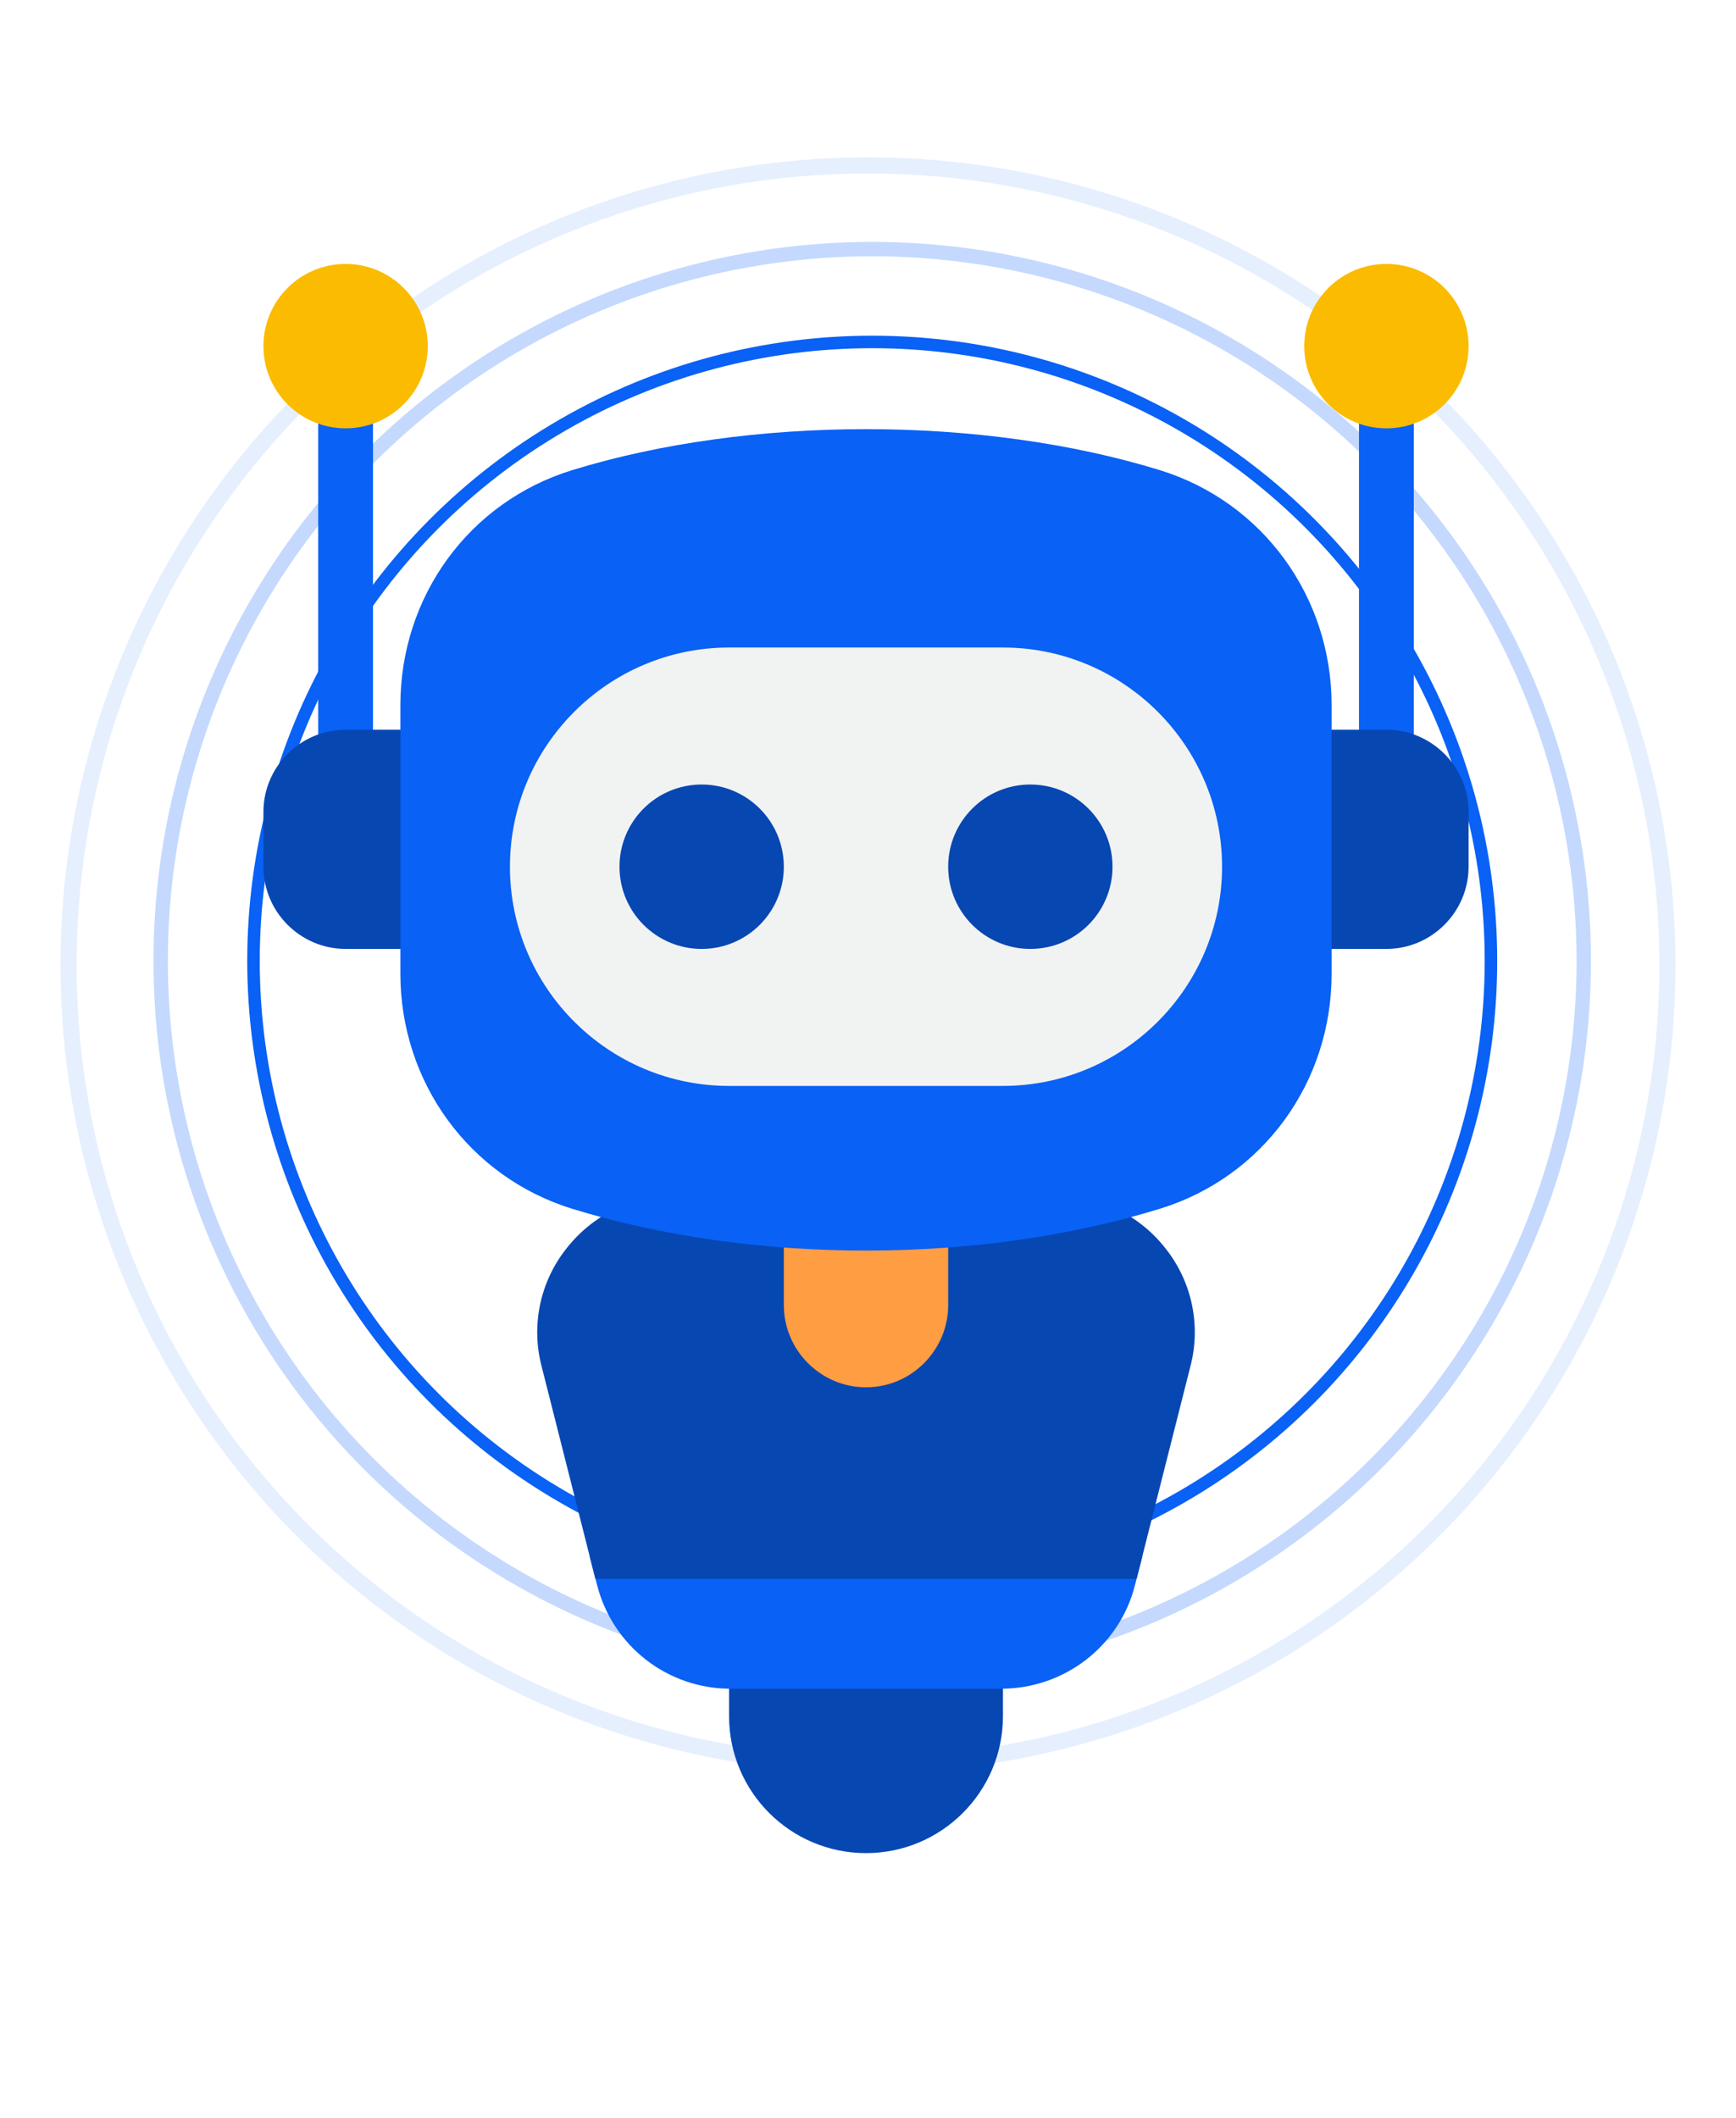 <svg width="287" height="350" viewBox="0 0 287 350" fill="none" xmlns="http://www.w3.org/2000/svg">
<circle cx="143.5" cy="159.5" r="132.165" stroke="#0961F5" stroke-opacity="0.1" stroke-width="2.67"/>
<circle cx="144.198" cy="158.801" r="102.29" stroke="#0961F5" stroke-width="2.066"/>
<circle cx="144.199" cy="158.801" r="117.634" stroke="#0961F5" stroke-opacity="0.24" stroke-width="2.376"/>
<g filter="url(#filter0_d_94_3304)">
<path d="M161.282 253.804H125.057C122.567 253.804 120.529 255.842 120.529 258.333V267.389C120.529 279.886 130.672 290.029 143.17 290.029C155.668 290.029 165.811 279.886 165.811 267.389V258.333C165.811 255.842 163.773 253.804 161.282 253.804Z" fill="#0747B2"/>
<path d="M229.202 113.432C226.711 113.432 224.674 111.395 224.674 108.904V50.039C224.674 47.548 226.711 45.511 229.202 45.511C231.692 45.511 233.73 47.548 233.73 50.039V108.904C233.73 111.395 231.692 113.432 229.202 113.432Z" fill="#0961F5"/>
<path d="M229.204 54.567C236.706 54.567 242.788 48.485 242.788 40.982C242.788 33.48 236.706 27.398 229.204 27.398C221.701 27.398 215.619 33.48 215.619 40.982C215.619 48.485 221.701 54.567 229.204 54.567Z" fill="#FBBB00"/>
<path d="M57.136 113.432C54.645 113.432 52.607 111.395 52.607 108.904V50.039C52.607 47.548 54.645 45.511 57.136 45.511C59.626 45.511 61.664 47.548 61.664 50.039V108.904C61.664 111.395 59.626 113.432 57.136 113.432ZM187.953 237.458C187.093 236.371 185.78 235.692 184.376 235.692H101.964C100.56 235.692 99.247 236.326 98.387 237.458C97.526 238.545 97.21 239.994 97.572 241.352L98.704 245.699C99.951 250.62 102.808 254.983 106.82 258.093C110.833 261.202 115.77 262.881 120.846 262.861H165.494C175.999 262.861 185.101 255.797 187.636 245.744L188.768 241.352C189.131 239.994 188.814 238.545 187.953 237.458Z" fill="#0961F5"/>
<path d="M192.753 190.184C190.616 187.419 187.87 185.185 184.729 183.653C181.588 182.122 178.135 181.335 174.641 181.354H111.7C104.545 181.354 97.934 184.569 93.587 190.184C91.47 192.87 90.001 196.007 89.295 199.353C88.588 202.698 88.662 206.162 89.512 209.474L98.433 244.703H187.908L196.829 209.474C197.679 206.162 197.753 202.698 197.046 199.353C196.339 196.007 194.87 192.87 192.753 190.184Z" fill="#0747B2"/>
<path d="M152.227 185.611H134.114C131.624 185.611 129.586 187.648 129.586 190.139V199.467C129.586 206.938 135.699 213.051 143.17 213.051C150.642 213.051 156.755 206.938 156.755 199.467V190.139C156.755 187.648 154.717 185.611 152.227 185.611Z" fill="#FF9D42"/>
<path d="M70.72 104.376H57.135C49.664 104.376 43.551 110.489 43.551 117.96V127.017C43.551 134.488 49.664 140.601 57.135 140.601H70.72C73.21 140.601 75.248 138.563 75.248 136.073V108.904C75.248 106.414 73.21 104.376 70.72 104.376ZM229.204 104.376H215.62C213.129 104.376 211.092 106.414 211.092 108.904V136.073C211.092 138.563 213.129 140.601 215.62 140.601H229.204C236.676 140.601 242.788 134.488 242.788 127.017V117.96C242.788 110.489 236.676 104.376 229.204 104.376Z" fill="#0747B2"/>
<path d="M191.802 61.495C162.459 52.439 123.925 52.439 94.537 61.495C77.557 66.748 66.191 82.324 66.191 100.346V144.677C66.191 162.653 77.602 178.275 94.537 183.528C109.209 188.056 126.008 190.456 143.17 190.456C160.331 190.456 177.131 188.056 191.802 183.528C208.782 178.275 220.148 162.699 220.148 144.677V100.346C220.148 82.37 208.737 66.748 191.802 61.495Z" fill="#0961F5"/>
<path d="M165.809 90.792H120.528C100.559 90.792 84.303 107.048 84.303 127.017C84.303 146.986 100.559 163.242 120.528 163.242H165.809C185.778 163.242 202.034 146.986 202.034 127.017C202.034 107.048 185.778 90.792 165.809 90.792Z" fill="#F1F2F2"/>
<path d="M116 140.601C123.503 140.601 129.585 134.519 129.585 127.017C129.585 119.514 123.503 113.432 116 113.432C108.498 113.432 102.416 119.514 102.416 127.017C102.416 134.519 108.498 140.601 116 140.601Z" fill="#0747B2"/>
<path d="M170.338 140.601C177.841 140.601 183.923 134.519 183.923 127.017C183.923 119.514 177.841 113.432 170.338 113.432C162.836 113.432 156.754 119.514 156.754 127.017C156.754 134.519 162.836 140.601 170.338 140.601Z" fill="#0747B2"/>
<path d="M57.135 54.567C64.638 54.567 70.72 48.485 70.72 40.982C70.72 33.48 64.638 27.398 57.135 27.398C49.633 27.398 43.551 33.48 43.551 40.982C43.551 48.485 49.633 54.567 57.135 54.567Z" fill="#FBBB00"/>
</g>
<defs>
<filter id="filter0_d_94_3304" x="0.297" y="0.364" width="285.746" height="349.139" filterUnits="userSpaceOnUse" color-interpolation-filters="sRGB">
<feFlood flood-opacity="0" result="BackgroundImageFix"/>
<feColorMatrix in="SourceAlpha" type="matrix" values="0 0 0 0 0 0 0 0 0 0 0 0 0 0 0 0 0 0 127 0" result="hardAlpha"/>
<feOffset dy="16.22"/>
<feGaussianBlur stdDeviation="21.627"/>
<feComposite in2="hardAlpha" operator="out"/>
<feColorMatrix type="matrix" values="0 0 0 0 0.035 0 0 0 0 0.38 0 0 0 0 0.961 0 0 0 0.7 0"/>
<feBlend mode="normal" in2="BackgroundImageFix" result="effect1_dropShadow_94_3304"/>
<feBlend mode="normal" in="SourceGraphic" in2="effect1_dropShadow_94_3304" result="shape"/>
</filter>
</defs>
</svg>
